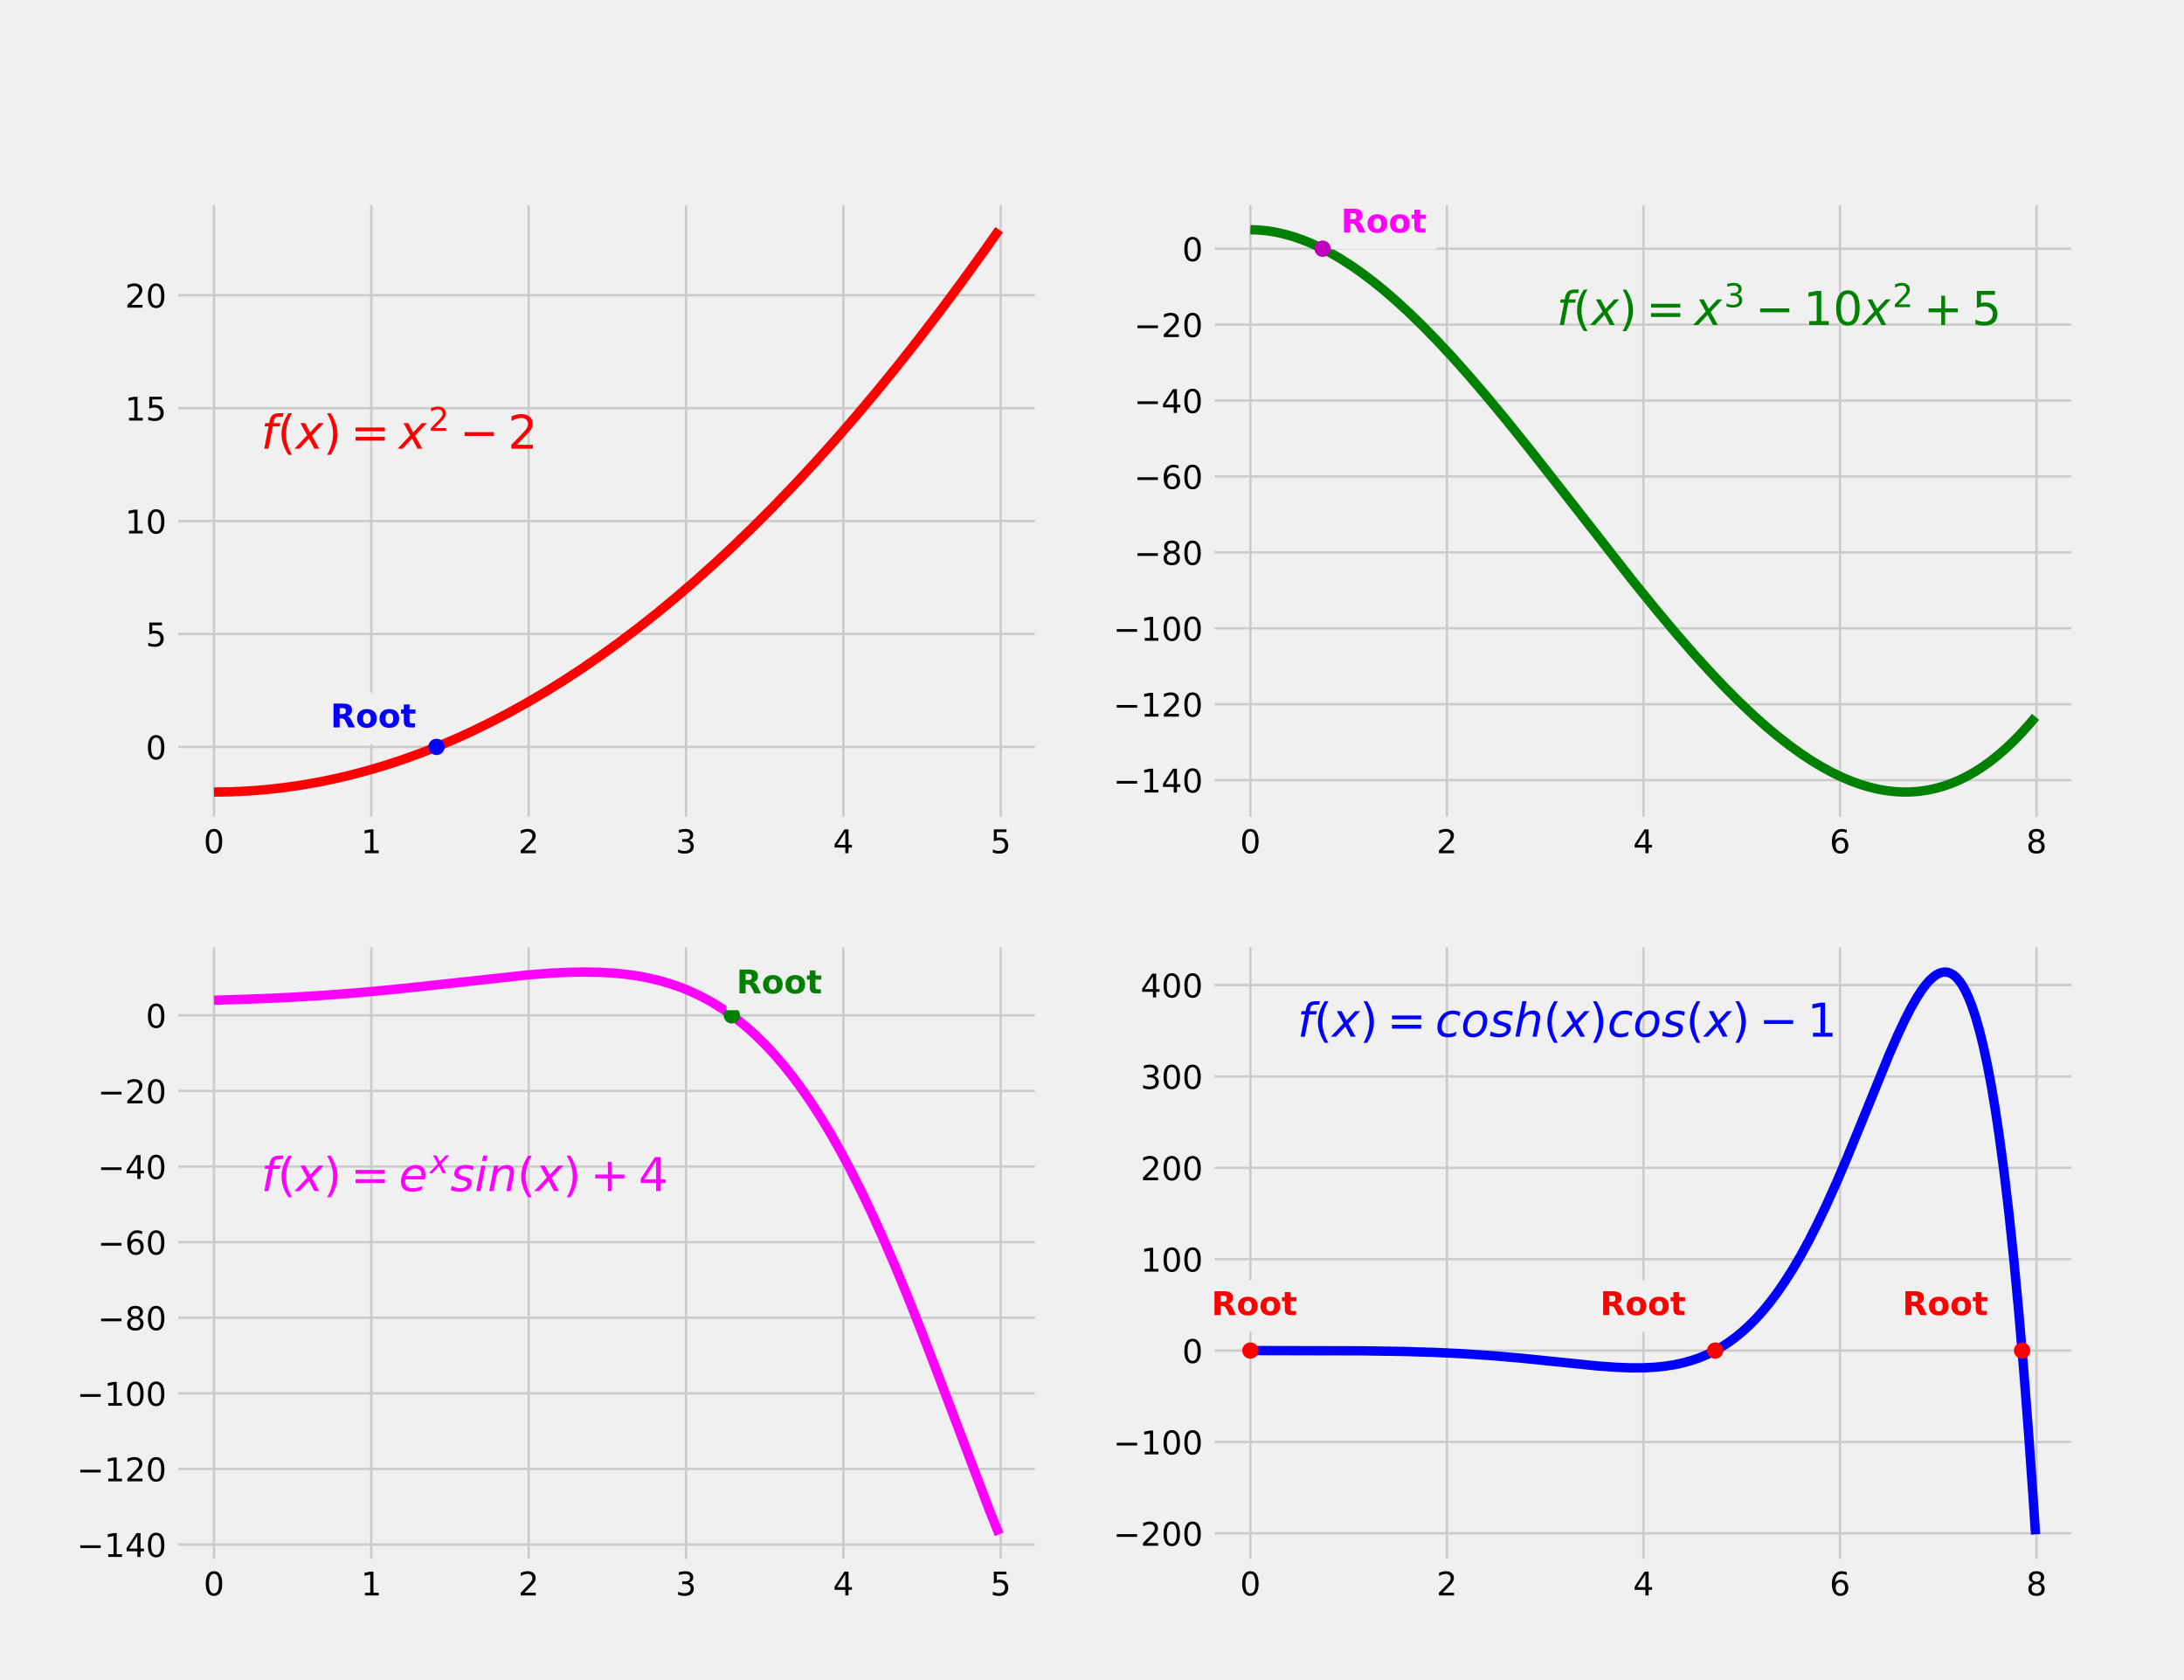 <?xml version="1.0" encoding="utf-8" standalone="no"?>
<!DOCTYPE svg PUBLIC "-//W3C//DTD SVG 1.1//EN"
  "http://www.w3.org/Graphics/SVG/1.1/DTD/svg11.dtd">
<!-- Created with matplotlib (http://matplotlib.org/) -->
<svg height="720pt" version="1.1" viewBox="0 0 936 720" width="936pt" xmlns="http://www.w3.org/2000/svg" xmlns:xlink="http://www.w3.org/1999/xlink">
 <defs>
  <style type="text/css">
*{stroke-linecap:butt;stroke-linejoin:round;}
  </style>
 </defs>
 <g id="figure_1">
  <g id="patch_1">
   <path d="M 0 720 
L 936 720 
L 936 0 
L 0 0 
z
" style="fill:#f0f0f0;"/>
  </g>
  <g id="axes_1">
   <g id="patch_2">
    <path d="M 74.88 351.491 
L 445.025 351.491 
L 445.025 86.4 
L 74.88 86.4 
z
" style="fill:#f0f0f0;"/>
   </g>
   <g id="matplotlib.axis_1">
    <g id="xtick_1">
     <g id="line2d_1">
      <path clip-path="url(#p15a89bfb05)" d="M 91.705 351.491 
L 91.705 86.4 
" style="fill:none;stroke:#cbcbcb;"/>
     </g>
     <g id="line2d_2"/>
     <g id="text_1">
      <!-- 0 -->
      <defs>
       <path d="M 31.781 66.406 
Q 24.172 66.406 20.328 58.906 
Q 16.5 51.422 16.5 36.375 
Q 16.5 21.391 20.328 13.891 
Q 24.172 6.391 31.781 6.391 
Q 39.453 6.391 43.281 13.891 
Q 47.125 21.391 47.125 36.375 
Q 47.125 51.422 43.281 58.906 
Q 39.453 66.406 31.781 66.406 
z
M 31.781 74.219 
Q 44.047 74.219 50.516 64.516 
Q 56.984 54.828 56.984 36.375 
Q 56.984 17.969 50.516 8.266 
Q 44.047 -1.422 31.781 -1.422 
Q 19.531 -1.422 13.062 8.266 
Q 6.594 17.969 6.594 36.375 
Q 6.594 54.828 13.062 64.516 
Q 19.531 74.219 31.781 74.219 
z
" id="DejaVuSans-30"/>
      </defs>
      <g transform="translate(87.251 365.629)scale(0.14 -0.14)">
       <use xlink:href="#DejaVuSans-30"/>
      </g>
     </g>
    </g>
    <g id="xtick_2">
     <g id="line2d_3">
      <path clip-path="url(#p15a89bfb05)" d="M 159.139 351.491 
L 159.139 86.4 
" style="fill:none;stroke:#cbcbcb;"/>
     </g>
     <g id="line2d_4"/>
     <g id="text_2">
      <!-- 1 -->
      <defs>
       <path d="M 12.406 8.297 
L 28.516 8.297 
L 28.516 63.922 
L 10.984 60.406 
L 10.984 69.391 
L 28.422 72.906 
L 38.281 72.906 
L 38.281 8.297 
L 54.391 8.297 
L 54.391 0 
L 12.406 0 
z
" id="DejaVuSans-31"/>
      </defs>
      <g transform="translate(154.685 365.629)scale(0.14 -0.14)">
       <use xlink:href="#DejaVuSans-31"/>
      </g>
     </g>
    </g>
    <g id="xtick_3">
     <g id="line2d_5">
      <path clip-path="url(#p15a89bfb05)" d="M 226.573 351.491 
L 226.573 86.4 
" style="fill:none;stroke:#cbcbcb;"/>
     </g>
     <g id="line2d_6"/>
     <g id="text_3">
      <!-- 2 -->
      <defs>
       <path d="M 19.188 8.297 
L 53.609 8.297 
L 53.609 0 
L 7.328 0 
L 7.328 8.297 
Q 12.938 14.109 22.625 23.891 
Q 32.328 33.688 34.812 36.531 
Q 39.547 41.844 41.422 45.531 
Q 43.312 49.219 43.312 52.781 
Q 43.312 58.594 39.234 62.25 
Q 35.156 65.922 28.609 65.922 
Q 23.969 65.922 18.812 64.312 
Q 13.672 62.703 7.812 59.422 
L 7.812 69.391 
Q 13.766 71.781 18.938 73 
Q 24.125 74.219 28.422 74.219 
Q 39.75 74.219 46.484 68.547 
Q 53.219 62.891 53.219 53.422 
Q 53.219 48.922 51.531 44.891 
Q 49.859 40.875 45.406 35.406 
Q 44.188 33.984 37.641 27.219 
Q 31.109 20.453 19.188 8.297 
z
" id="DejaVuSans-32"/>
      </defs>
      <g transform="translate(222.119 365.629)scale(0.14 -0.14)">
       <use xlink:href="#DejaVuSans-32"/>
      </g>
     </g>
    </g>
    <g id="xtick_4">
     <g id="line2d_7">
      <path clip-path="url(#p15a89bfb05)" d="M 294.007 351.491 
L 294.007 86.4 
" style="fill:none;stroke:#cbcbcb;"/>
     </g>
     <g id="line2d_8"/>
     <g id="text_4">
      <!-- 3 -->
      <defs>
       <path d="M 40.578 39.312 
Q 47.656 37.797 51.625 33 
Q 55.609 28.219 55.609 21.188 
Q 55.609 10.406 48.188 4.484 
Q 40.766 -1.422 27.094 -1.422 
Q 22.516 -1.422 17.656 -0.516 
Q 12.797 0.391 7.625 2.203 
L 7.625 11.719 
Q 11.719 9.328 16.594 8.109 
Q 21.484 6.891 26.812 6.891 
Q 36.078 6.891 40.938 10.547 
Q 45.797 14.203 45.797 21.188 
Q 45.797 27.641 41.281 31.266 
Q 36.766 34.906 28.719 34.906 
L 20.219 34.906 
L 20.219 43.016 
L 29.109 43.016 
Q 36.375 43.016 40.234 45.922 
Q 44.094 48.828 44.094 54.297 
Q 44.094 59.906 40.109 62.906 
Q 36.141 65.922 28.719 65.922 
Q 24.656 65.922 20.016 65.031 
Q 15.375 64.156 9.812 62.312 
L 9.812 71.094 
Q 15.438 72.656 20.344 73.438 
Q 25.25 74.219 29.594 74.219 
Q 40.828 74.219 47.359 69.109 
Q 53.906 64.016 53.906 55.328 
Q 53.906 49.266 50.438 45.094 
Q 46.969 40.922 40.578 39.312 
z
" id="DejaVuSans-33"/>
      </defs>
      <g transform="translate(289.553 365.629)scale(0.14 -0.14)">
       <use xlink:href="#DejaVuSans-33"/>
      </g>
     </g>
    </g>
    <g id="xtick_5">
     <g id="line2d_9">
      <path clip-path="url(#p15a89bfb05)" d="M 361.441 351.491 
L 361.441 86.4 
" style="fill:none;stroke:#cbcbcb;"/>
     </g>
     <g id="line2d_10"/>
     <g id="text_5">
      <!-- 4 -->
      <defs>
       <path d="M 37.797 64.312 
L 12.891 25.391 
L 37.797 25.391 
z
M 35.203 72.906 
L 47.609 72.906 
L 47.609 25.391 
L 58.016 25.391 
L 58.016 17.188 
L 47.609 17.188 
L 47.609 0 
L 37.797 0 
L 37.797 17.188 
L 4.891 17.188 
L 4.891 26.703 
z
" id="DejaVuSans-34"/>
      </defs>
      <g transform="translate(356.987 365.629)scale(0.14 -0.14)">
       <use xlink:href="#DejaVuSans-34"/>
      </g>
     </g>
    </g>
    <g id="xtick_6">
     <g id="line2d_11">
      <path clip-path="url(#p15a89bfb05)" d="M 428.875 351.491 
L 428.875 86.4 
" style="fill:none;stroke:#cbcbcb;"/>
     </g>
     <g id="line2d_12"/>
     <g id="text_6">
      <!-- 5 -->
      <defs>
       <path d="M 10.797 72.906 
L 49.516 72.906 
L 49.516 64.594 
L 19.828 64.594 
L 19.828 46.734 
Q 21.969 47.469 24.109 47.828 
Q 26.266 48.188 28.422 48.188 
Q 40.625 48.188 47.75 41.5 
Q 54.891 34.812 54.891 23.391 
Q 54.891 11.625 47.562 5.094 
Q 40.234 -1.422 26.906 -1.422 
Q 22.312 -1.422 17.547 -0.641 
Q 12.797 0.141 7.719 1.703 
L 7.719 11.625 
Q 12.109 9.234 16.797 8.062 
Q 21.484 6.891 26.703 6.891 
Q 35.156 6.891 40.078 11.328 
Q 45.016 15.766 45.016 23.391 
Q 45.016 31 40.078 35.438 
Q 35.156 39.891 26.703 39.891 
Q 22.75 39.891 18.812 39.016 
Q 14.891 38.141 10.797 36.281 
z
" id="DejaVuSans-35"/>
      </defs>
      <g transform="translate(424.421 365.629)scale(0.14 -0.14)">
       <use xlink:href="#DejaVuSans-35"/>
      </g>
     </g>
    </g>
   </g>
   <g id="matplotlib.axis_2">
    <g id="ytick_1">
     <g id="line2d_13">
      <path clip-path="url(#p15a89bfb05)" d="M 74.88 320.085 
L 445.025 320.085 
" style="fill:none;stroke:#cbcbcb;"/>
     </g>
     <g id="line2d_14"/>
     <g id="text_7">
      <!-- 0 -->
      <g transform="translate(62.472 325.404)scale(0.14 -0.14)">
       <use xlink:href="#DejaVuSans-30"/>
      </g>
     </g>
    </g>
    <g id="ytick_2">
     <g id="line2d_15">
      <path clip-path="url(#p15a89bfb05)" d="M 74.88 271.693 
L 445.025 271.693 
" style="fill:none;stroke:#cbcbcb;"/>
     </g>
     <g id="line2d_16"/>
     <g id="text_8">
      <!-- 5 -->
      <g transform="translate(62.472 277.012)scale(0.14 -0.14)">
       <use xlink:href="#DejaVuSans-35"/>
      </g>
     </g>
    </g>
    <g id="ytick_3">
     <g id="line2d_17">
      <path clip-path="url(#p15a89bfb05)" d="M 74.88 223.301 
L 445.025 223.301 
" style="fill:none;stroke:#cbcbcb;"/>
     </g>
     <g id="line2d_18"/>
     <g id="text_9">
      <!-- 10 -->
      <g transform="translate(53.565 228.62)scale(0.14 -0.14)">
       <use xlink:href="#DejaVuSans-31"/>
       <use x="63.623" xlink:href="#DejaVuSans-30"/>
      </g>
     </g>
    </g>
    <g id="ytick_4">
     <g id="line2d_19">
      <path clip-path="url(#p15a89bfb05)" d="M 74.88 174.909 
L 445.025 174.909 
" style="fill:none;stroke:#cbcbcb;"/>
     </g>
     <g id="line2d_20"/>
     <g id="text_10">
      <!-- 15 -->
      <g transform="translate(53.565 180.228)scale(0.14 -0.14)">
       <use xlink:href="#DejaVuSans-31"/>
       <use x="63.623" xlink:href="#DejaVuSans-35"/>
      </g>
     </g>
    </g>
    <g id="ytick_5">
     <g id="line2d_21">
      <path clip-path="url(#p15a89bfb05)" d="M 74.88 126.518 
L 445.025 126.518 
" style="fill:none;stroke:#cbcbcb;"/>
     </g>
     <g id="line2d_22"/>
     <g id="text_11">
      <!-- 20 -->
      <g transform="translate(53.565 131.837)scale(0.14 -0.14)">
       <use xlink:href="#DejaVuSans-32"/>
       <use x="63.623" xlink:href="#DejaVuSans-30"/>
      </g>
     </g>
    </g>
   </g>
   <g id="line2d_23">
    <path clip-path="url(#p15a89bfb05)" d="M 91.705 339.441 
L 99.123 339.324 
L 106.54 338.973 
L 113.958 338.387 
L 121.376 337.568 
L 128.794 336.514 
L 136.211 335.225 
L 143.629 333.703 
L 151.047 331.946 
L 158.464 329.956 
L 165.882 327.731 
L 173.3 325.271 
L 180.718 322.578 
L 188.135 319.65 
L 195.553 316.488 
L 202.971 313.092 
L 210.389 309.462 
L 217.806 305.597 
L 225.224 301.498 
L 233.316 296.76 
L 241.408 291.743 
L 249.5 286.447 
L 257.593 280.872 
L 265.685 275.018 
L 273.777 268.886 
L 281.869 262.475 
L 289.961 255.786 
L 298.053 248.817 
L 306.145 241.57 
L 314.237 234.044 
L 323.004 225.577 
L 331.77 216.782 
L 340.536 207.66 
L 349.303 198.211 
L 358.069 188.435 
L 366.836 178.332 
L 375.602 167.901 
L 384.369 157.144 
L 393.809 145.193 
L 403.25 132.863 
L 412.691 120.153 
L 422.132 107.064 
L 428.201 98.45 
L 428.201 98.45 
" style="fill:none;stroke:#ff0000;stroke-width:4;"/>
   </g>
   <g id="line2d_24">
    <defs>
     <path d="M 0 3 
C 0.796 3 1.559 2.684 2.121 2.121 
C 2.684 1.559 3 0.796 3 0 
C 3 -0.796 2.684 -1.559 2.121 -2.121 
C 1.559 -2.684 0.796 -3 0 -3 
C -0.796 -3 -1.559 -2.684 -2.121 -2.121 
C -2.684 -1.559 -3 -0.796 -3 0 
C -3 0.796 -2.684 1.559 -2.121 2.121 
C -1.559 2.684 -0.796 3 0 3 
z
" id="m96d8ebe243" style="stroke:#0000ff;"/>
    </defs>
    <g clip-path="url(#p15a89bfb05)">
     <use style="fill:#0000ff;stroke:#0000ff;" x="187.071" xlink:href="#m96d8ebe243" y="320.085"/>
    </g>
   </g>
   <g id="patch_3">
    <path d="M 74.88 351.491 
L 74.88 86.4 
" style="fill:none;stroke:#f0f0f0;stroke-linecap:square;stroke-linejoin:miter;stroke-width:3;"/>
   </g>
   <g id="patch_4">
    <path d="M 445.025 351.491 
L 445.025 86.4 
" style="fill:none;stroke:#f0f0f0;stroke-linecap:square;stroke-linejoin:miter;stroke-width:3;"/>
   </g>
   <g id="patch_5">
    <path d="M 74.88 351.491 
L 445.025 351.491 
" style="fill:none;stroke:#f0f0f0;stroke-linecap:square;stroke-linejoin:miter;stroke-width:3;"/>
   </g>
   <g id="patch_6">
    <path d="M 74.88 86.4 
L 445.025 86.4 
" style="fill:none;stroke:#f0f0f0;stroke-linecap:square;stroke-linejoin:miter;stroke-width:3;"/>
   </g>
   <g id="text_12">
    <!-- $f(x)=x^2-2$ -->
    <defs>
     <path d="M 47.797 75.984 
L 46.391 68.5 
L 37.797 68.5 
Q 32.906 68.5 30.688 66.578 
Q 28.469 64.656 27.391 59.516 
L 26.422 54.688 
L 41.219 54.688 
L 39.891 47.703 
L 25.094 47.703 
L 15.828 0 
L 6.781 0 
L 16.109 47.703 
L 7.516 47.703 
L 8.797 54.688 
L 17.391 54.688 
L 18.109 58.5 
Q 19.969 68.172 24.625 72.078 
Q 29.297 75.984 39.312 75.984 
z
" id="DejaVuSans-Oblique-66"/>
     <path d="M 31 75.875 
Q 24.469 64.656 21.281 53.656 
Q 18.109 42.672 18.109 31.391 
Q 18.109 20.125 21.312 9.062 
Q 24.516 -2 31 -13.188 
L 23.188 -13.188 
Q 15.875 -1.703 12.234 9.375 
Q 8.594 20.453 8.594 31.391 
Q 8.594 42.281 12.203 53.312 
Q 15.828 64.359 23.188 75.875 
z
" id="DejaVuSans-28"/>
     <path d="M 60.016 54.688 
L 34.906 27.875 
L 50.297 0 
L 39.984 0 
L 28.422 21.688 
L 8.297 0 
L -2.594 0 
L 24.312 28.812 
L 10.016 54.688 
L 20.312 54.688 
L 30.812 34.906 
L 49.125 54.688 
z
" id="DejaVuSans-Oblique-78"/>
     <path d="M 8.016 75.875 
L 15.828 75.875 
Q 23.141 64.359 26.781 53.312 
Q 30.422 42.281 30.422 31.391 
Q 30.422 20.453 26.781 9.375 
Q 23.141 -1.703 15.828 -13.188 
L 8.016 -13.188 
Q 14.5 -2 17.703 9.062 
Q 20.906 20.125 20.906 31.391 
Q 20.906 42.672 17.703 53.656 
Q 14.5 64.656 8.016 75.875 
z
" id="DejaVuSans-29"/>
     <path d="M 10.594 45.406 
L 73.188 45.406 
L 73.188 37.203 
L 10.594 37.203 
z
M 10.594 25.484 
L 73.188 25.484 
L 73.188 17.188 
L 10.594 17.188 
z
" id="DejaVuSans-3d"/>
     <path d="M 10.594 35.5 
L 73.188 35.5 
L 73.188 27.203 
L 10.594 27.203 
z
" id="DejaVuSans-2212"/>
    </defs>
    <g style="fill:#ff0000;" transform="translate(111.895 192.436)scale(0.2 -0.2)">
     <use transform="translate(0 0.766)" xlink:href="#DejaVuSans-Oblique-66"/>
     <use transform="translate(35.205 0.766)" xlink:href="#DejaVuSans-28"/>
     <use transform="translate(74.219 0.766)" xlink:href="#DejaVuSans-Oblique-78"/>
     <use transform="translate(133.398 0.766)" xlink:href="#DejaVuSans-29"/>
     <use transform="translate(191.895 0.766)" xlink:href="#DejaVuSans-3d"/>
     <use transform="translate(295.166 0.766)" xlink:href="#DejaVuSans-Oblique-78"/>
     <use transform="translate(358.812 39.047)scale(0.7)" xlink:href="#DejaVuSans-32"/>
     <use transform="translate(425.565 0.766)" xlink:href="#DejaVuSans-2212"/>
     <use transform="translate(528.836 0.766)" xlink:href="#DejaVuSans-32"/>
    </g>
   </g>
   <g id="text_13">
    <g id="patch_7">
     <path d="M 137.599 318.699 
L 182.428 318.699 
L 182.428 297.029 
L 137.599 297.029 
z
" style="fill:#f0f0f0;stroke:#f0f0f0;stroke-linejoin:miter;stroke-width:0.5;"/>
    </g>
    <!-- Root -->
    <defs>
     <path d="M 35.891 40.578 
Q 41.797 40.578 44.359 42.766 
Q 46.922 44.969 46.922 50 
Q 46.922 54.984 44.359 57.125 
Q 41.797 59.281 35.891 59.281 
L 27.984 59.281 
L 27.984 40.578 
z
M 27.984 27.594 
L 27.984 0 
L 9.188 0 
L 9.188 72.906 
L 37.891 72.906 
Q 52.297 72.906 59 68.062 
Q 65.719 63.234 65.719 52.781 
Q 65.719 45.562 62.219 40.922 
Q 58.734 36.281 51.703 34.078 
Q 55.562 33.203 58.609 30.094 
Q 61.672 27 64.797 20.703 
L 75 0 
L 54.984 0 
L 46.094 18.109 
Q 43.406 23.578 40.641 25.578 
Q 37.891 27.594 33.297 27.594 
z
" id="DejaVuSans-Bold-52"/>
     <path d="M 34.422 43.5 
Q 28.609 43.5 25.562 39.328 
Q 22.516 35.156 22.516 27.297 
Q 22.516 19.438 25.562 15.25 
Q 28.609 11.078 34.422 11.078 
Q 40.141 11.078 43.156 15.25 
Q 46.188 19.438 46.188 27.297 
Q 46.188 35.156 43.156 39.328 
Q 40.141 43.5 34.422 43.5 
z
M 34.422 56 
Q 48.531 56 56.469 48.375 
Q 64.406 40.766 64.406 27.297 
Q 64.406 13.812 56.469 6.188 
Q 48.531 -1.422 34.422 -1.422 
Q 20.266 -1.422 12.281 6.188 
Q 4.297 13.812 4.297 27.297 
Q 4.297 40.766 12.281 48.375 
Q 20.266 56 34.422 56 
z
" id="DejaVuSans-Bold-6f"/>
     <path d="M 27.484 70.219 
L 27.484 54.688 
L 45.516 54.688 
L 45.516 42.188 
L 27.484 42.188 
L 27.484 19 
Q 27.484 15.188 29 13.844 
Q 30.516 12.5 35.016 12.5 
L 44 12.5 
L 44 0 
L 29 0 
Q 18.656 0 14.328 4.312 
Q 10.016 8.641 10.016 19 
L 10.016 42.188 
L 1.312 42.188 
L 1.312 54.688 
L 10.016 54.688 
L 10.016 70.219 
z
" id="DejaVuSans-Bold-74"/>
    </defs>
    <g style="fill:#0000ff;" transform="translate(141.659 311.727)scale(0.14 -0.14)">
     <use xlink:href="#DejaVuSans-Bold-52"/>
     <use x="77.002" xlink:href="#DejaVuSans-Bold-6f"/>
     <use x="145.703" xlink:href="#DejaVuSans-Bold-6f"/>
     <use x="214.404" xlink:href="#DejaVuSans-Bold-74"/>
    </g>
   </g>
  </g>
  <g id="axes_2">
   <g id="patch_8">
    <path d="M 519.055 351.491 
L 889.2 351.491 
L 889.2 86.4 
L 519.055 86.4 
z
" style="fill:#f0f0f0;"/>
   </g>
   <g id="matplotlib.axis_3">
    <g id="xtick_7">
     <g id="line2d_25">
      <path clip-path="url(#pbf65cb0594)" d="M 535.879 351.491 
L 535.879 86.4 
" style="fill:none;stroke:#cbcbcb;"/>
     </g>
     <g id="line2d_26"/>
     <g id="text_14">
      <!-- 0 -->
      <g transform="translate(531.426 365.629)scale(0.14 -0.14)">
       <use xlink:href="#DejaVuSans-30"/>
      </g>
     </g>
    </g>
    <g id="xtick_8">
     <g id="line2d_27">
      <path clip-path="url(#pbf65cb0594)" d="M 620.109 351.491 
L 620.109 86.4 
" style="fill:none;stroke:#cbcbcb;"/>
     </g>
     <g id="line2d_28"/>
     <g id="text_15">
      <!-- 2 -->
      <g transform="translate(615.655 365.629)scale(0.14 -0.14)">
       <use xlink:href="#DejaVuSans-32"/>
      </g>
     </g>
    </g>
    <g id="xtick_9">
     <g id="line2d_29">
      <path clip-path="url(#pbf65cb0594)" d="M 704.338 351.491 
L 704.338 86.4 
" style="fill:none;stroke:#cbcbcb;"/>
     </g>
     <g id="line2d_30"/>
     <g id="text_16">
      <!-- 4 -->
      <g transform="translate(699.884 365.629)scale(0.14 -0.14)">
       <use xlink:href="#DejaVuSans-34"/>
      </g>
     </g>
    </g>
    <g id="xtick_10">
     <g id="line2d_31">
      <path clip-path="url(#pbf65cb0594)" d="M 788.567 351.491 
L 788.567 86.4 
" style="fill:none;stroke:#cbcbcb;"/>
     </g>
     <g id="line2d_32"/>
     <g id="text_17">
      <!-- 6 -->
      <defs>
       <path d="M 33.016 40.375 
Q 26.375 40.375 22.484 35.828 
Q 18.609 31.297 18.609 23.391 
Q 18.609 15.531 22.484 10.953 
Q 26.375 6.391 33.016 6.391 
Q 39.656 6.391 43.531 10.953 
Q 47.406 15.531 47.406 23.391 
Q 47.406 31.297 43.531 35.828 
Q 39.656 40.375 33.016 40.375 
z
M 52.594 71.297 
L 52.594 62.312 
Q 48.875 64.062 45.094 64.984 
Q 41.312 65.922 37.594 65.922 
Q 27.828 65.922 22.672 59.328 
Q 17.531 52.734 16.797 39.406 
Q 19.672 43.656 24.016 45.922 
Q 28.375 48.188 33.594 48.188 
Q 44.578 48.188 50.953 41.516 
Q 57.328 34.859 57.328 23.391 
Q 57.328 12.156 50.688 5.359 
Q 44.047 -1.422 33.016 -1.422 
Q 20.359 -1.422 13.672 8.266 
Q 6.984 17.969 6.984 36.375 
Q 6.984 53.656 15.188 63.938 
Q 23.391 74.219 37.203 74.219 
Q 40.922 74.219 44.703 73.484 
Q 48.484 72.75 52.594 71.297 
z
" id="DejaVuSans-36"/>
      </defs>
      <g transform="translate(784.113 365.629)scale(0.14 -0.14)">
       <use xlink:href="#DejaVuSans-36"/>
      </g>
     </g>
    </g>
    <g id="xtick_11">
     <g id="line2d_33">
      <path clip-path="url(#pbf65cb0594)" d="M 872.796 351.491 
L 872.796 86.4 
" style="fill:none;stroke:#cbcbcb;"/>
     </g>
     <g id="line2d_34"/>
     <g id="text_18">
      <!-- 8 -->
      <defs>
       <path d="M 31.781 34.625 
Q 24.75 34.625 20.719 30.859 
Q 16.703 27.094 16.703 20.516 
Q 16.703 13.922 20.719 10.156 
Q 24.75 6.391 31.781 6.391 
Q 38.812 6.391 42.859 10.172 
Q 46.922 13.969 46.922 20.516 
Q 46.922 27.094 42.891 30.859 
Q 38.875 34.625 31.781 34.625 
z
M 21.922 38.812 
Q 15.578 40.375 12.031 44.719 
Q 8.5 49.078 8.5 55.328 
Q 8.5 64.062 14.719 69.141 
Q 20.953 74.219 31.781 74.219 
Q 42.672 74.219 48.875 69.141 
Q 55.078 64.062 55.078 55.328 
Q 55.078 49.078 51.531 44.719 
Q 48 40.375 41.703 38.812 
Q 48.828 37.156 52.797 32.312 
Q 56.781 27.484 56.781 20.516 
Q 56.781 9.906 50.312 4.234 
Q 43.844 -1.422 31.781 -1.422 
Q 19.734 -1.422 13.25 4.234 
Q 6.781 9.906 6.781 20.516 
Q 6.781 27.484 10.781 32.312 
Q 14.797 37.156 21.922 38.812 
z
M 18.312 54.391 
Q 18.312 48.734 21.844 45.562 
Q 25.391 42.391 31.781 42.391 
Q 38.141 42.391 41.719 45.562 
Q 45.312 48.734 45.312 54.391 
Q 45.312 60.062 41.719 63.234 
Q 38.141 66.406 31.781 66.406 
Q 25.391 66.406 21.844 63.234 
Q 18.312 60.062 18.312 54.391 
z
" id="DejaVuSans-38"/>
      </defs>
      <g transform="translate(868.343 365.629)scale(0.14 -0.14)">
       <use xlink:href="#DejaVuSans-38"/>
      </g>
     </g>
    </g>
   </g>
   <g id="matplotlib.axis_4">
    <g id="ytick_6">
     <g id="line2d_35">
      <path clip-path="url(#pbf65cb0594)" d="M 519.055 334.32 
L 889.2 334.32 
" style="fill:none;stroke:#cbcbcb;"/>
     </g>
     <g id="line2d_36"/>
     <g id="text_19">
      <!-- −140 -->
      <g transform="translate(477.1 339.639)scale(0.14 -0.14)">
       <use xlink:href="#DejaVuSans-2212"/>
       <use x="83.789" xlink:href="#DejaVuSans-31"/>
       <use x="147.412" xlink:href="#DejaVuSans-34"/>
       <use x="211.035" xlink:href="#DejaVuSans-30"/>
      </g>
     </g>
    </g>
    <g id="ytick_7">
     <g id="line2d_37">
      <path clip-path="url(#pbf65cb0594)" d="M 519.055 301.787 
L 889.2 301.787 
" style="fill:none;stroke:#cbcbcb;"/>
     </g>
     <g id="line2d_38"/>
     <g id="text_20">
      <!-- −120 -->
      <g transform="translate(477.1 307.105)scale(0.14 -0.14)">
       <use xlink:href="#DejaVuSans-2212"/>
       <use x="83.789" xlink:href="#DejaVuSans-31"/>
       <use x="147.412" xlink:href="#DejaVuSans-32"/>
       <use x="211.035" xlink:href="#DejaVuSans-30"/>
      </g>
     </g>
    </g>
    <g id="ytick_8">
     <g id="line2d_39">
      <path clip-path="url(#pbf65cb0594)" d="M 519.055 269.253 
L 889.2 269.253 
" style="fill:none;stroke:#cbcbcb;"/>
     </g>
     <g id="line2d_40"/>
     <g id="text_21">
      <!-- −100 -->
      <g transform="translate(477.1 274.572)scale(0.14 -0.14)">
       <use xlink:href="#DejaVuSans-2212"/>
       <use x="83.789" xlink:href="#DejaVuSans-31"/>
       <use x="147.412" xlink:href="#DejaVuSans-30"/>
       <use x="211.035" xlink:href="#DejaVuSans-30"/>
      </g>
     </g>
    </g>
    <g id="ytick_9">
     <g id="line2d_41">
      <path clip-path="url(#pbf65cb0594)" d="M 519.055 236.719 
L 889.2 236.719 
" style="fill:none;stroke:#cbcbcb;"/>
     </g>
     <g id="line2d_42"/>
     <g id="text_22">
      <!-- −80 -->
      <g transform="translate(486.008 242.038)scale(0.14 -0.14)">
       <use xlink:href="#DejaVuSans-2212"/>
       <use x="83.789" xlink:href="#DejaVuSans-38"/>
       <use x="147.412" xlink:href="#DejaVuSans-30"/>
      </g>
     </g>
    </g>
    <g id="ytick_10">
     <g id="line2d_43">
      <path clip-path="url(#pbf65cb0594)" d="M 519.055 204.185 
L 889.2 204.185 
" style="fill:none;stroke:#cbcbcb;"/>
     </g>
     <g id="line2d_44"/>
     <g id="text_23">
      <!-- −60 -->
      <g transform="translate(486.008 209.504)scale(0.14 -0.14)">
       <use xlink:href="#DejaVuSans-2212"/>
       <use x="83.789" xlink:href="#DejaVuSans-36"/>
       <use x="147.412" xlink:href="#DejaVuSans-30"/>
      </g>
     </g>
    </g>
    <g id="ytick_11">
     <g id="line2d_45">
      <path clip-path="url(#pbf65cb0594)" d="M 519.055 171.651 
L 889.2 171.651 
" style="fill:none;stroke:#cbcbcb;"/>
     </g>
     <g id="line2d_46"/>
     <g id="text_24">
      <!-- −40 -->
      <g transform="translate(486.008 176.97)scale(0.14 -0.14)">
       <use xlink:href="#DejaVuSans-2212"/>
       <use x="83.789" xlink:href="#DejaVuSans-34"/>
       <use x="147.412" xlink:href="#DejaVuSans-30"/>
      </g>
     </g>
    </g>
    <g id="ytick_12">
     <g id="line2d_47">
      <path clip-path="url(#pbf65cb0594)" d="M 519.055 139.117 
L 889.2 139.117 
" style="fill:none;stroke:#cbcbcb;"/>
     </g>
     <g id="line2d_48"/>
     <g id="text_25">
      <!-- −20 -->
      <g transform="translate(486.008 144.436)scale(0.14 -0.14)">
       <use xlink:href="#DejaVuSans-2212"/>
       <use x="83.789" xlink:href="#DejaVuSans-32"/>
       <use x="147.412" xlink:href="#DejaVuSans-30"/>
      </g>
     </g>
    </g>
    <g id="ytick_13">
     <g id="line2d_49">
      <path clip-path="url(#pbf65cb0594)" d="M 519.055 106.583 
L 889.2 106.583 
" style="fill:none;stroke:#cbcbcb;"/>
     </g>
     <g id="line2d_50"/>
     <g id="text_26">
      <!-- 0 -->
      <g transform="translate(506.647 111.902)scale(0.14 -0.14)">
       <use xlink:href="#DejaVuSans-30"/>
      </g>
     </g>
    </g>
   </g>
   <g id="line2d_51">
    <path clip-path="url(#pbf65cb0594)" d="M 535.879 98.45 
L 539.249 98.553 
L 542.618 98.859 
L 546.408 99.441 
L 550.198 100.266 
L 553.989 101.328 
L 557.779 102.619 
L 561.569 104.133 
L 565.781 106.068 
L 569.992 108.258 
L 574.204 110.694 
L 578.836 113.647 
L 583.469 116.874 
L 588.101 120.36 
L 593.155 124.445 
L 598.209 128.807 
L 603.684 133.827 
L 609.58 139.549 
L 615.897 146.016 
L 622.214 152.797 
L 629.374 160.822 
L 636.954 169.66 
L 645.377 179.823 
L 655.485 192.391 
L 668.54 209.015 
L 699.705 248.849 
L 709.813 261.321 
L 718.236 271.377 
L 725.816 280.098 
L 732.976 287.993 
L 739.293 294.646 
L 745.61 300.97 
L 751.506 306.547 
L 756.981 311.42 
L 762.035 315.638 
L 767.089 319.569 
L 771.721 322.908 
L 776.354 325.978 
L 780.986 328.768 
L 785.198 331.05 
L 789.409 333.079 
L 793.621 334.846 
L 797.411 336.204 
L 801.201 337.335 
L 804.992 338.231 
L 808.782 338.885 
L 812.572 339.291 
L 815.942 339.437 
L 819.311 339.376 
L 822.68 339.103 
L 826.049 338.612 
L 829.418 337.899 
L 832.787 336.96 
L 836.157 335.788 
L 839.526 334.378 
L 842.895 332.727 
L 846.264 330.829 
L 849.633 328.678 
L 853.002 326.27 
L 856.372 323.6 
L 859.741 320.663 
L 863.11 317.454 
L 866.479 313.968 
L 870.269 309.708 
L 872.375 307.185 
L 872.375 307.185 
" style="fill:none;stroke:#008000;stroke-width:4;"/>
   </g>
   <g id="line2d_52">
    <defs>
     <path d="M 0 3 
C 0.796 3 1.559 2.684 2.121 2.121 
C 2.684 1.559 3 0.796 3 0 
C 3 -0.796 2.684 -1.559 2.121 -2.121 
C 1.559 -2.684 0.796 -3 0 -3 
C -0.796 -3 -1.559 -2.684 -2.121 -2.121 
C -2.684 -1.559 -3 -0.796 -3 0 
C -3 0.796 -2.684 1.559 -2.121 2.121 
C -1.559 2.684 -0.796 3 0 3 
z
" id="m9a3df22e96" style="stroke:#bf00bf;"/>
    </defs>
    <g clip-path="url(#pbf65cb0594)">
     <use style="fill:#bf00bf;stroke:#bf00bf;" x="566.817" xlink:href="#m9a3df22e96" y="106.583"/>
    </g>
   </g>
   <g id="patch_9">
    <path d="M 519.055 351.491 
L 519.055 86.4 
" style="fill:none;stroke:#f0f0f0;stroke-linecap:square;stroke-linejoin:miter;stroke-width:3;"/>
   </g>
   <g id="patch_10">
    <path d="M 889.2 351.491 
L 889.2 86.4 
" style="fill:none;stroke:#f0f0f0;stroke-linecap:square;stroke-linejoin:miter;stroke-width:3;"/>
   </g>
   <g id="patch_11">
    <path d="M 519.055 351.491 
L 889.2 351.491 
" style="fill:none;stroke:#f0f0f0;stroke-linecap:square;stroke-linejoin:miter;stroke-width:3;"/>
   </g>
   <g id="patch_12">
    <path d="M 519.055 86.4 
L 889.2 86.4 
" style="fill:none;stroke:#f0f0f0;stroke-linecap:square;stroke-linejoin:miter;stroke-width:3;"/>
   </g>
   <g id="text_27">
    <!-- $f(x)=x^3-10x^2+5$ -->
    <defs>
     <path d="M 46 62.703 
L 46 35.5 
L 73.188 35.5 
L 73.188 27.203 
L 46 27.203 
L 46 0 
L 37.797 0 
L 37.797 27.203 
L 10.594 27.203 
L 10.594 35.5 
L 37.797 35.5 
L 37.797 62.703 
z
" id="DejaVuSans-2b"/>
    </defs>
    <g style="fill:#008000;" transform="translate(667.113 139.418)scale(0.2 -0.2)">
     <use transform="translate(0 0.766)" xlink:href="#DejaVuSans-Oblique-66"/>
     <use transform="translate(35.205 0.766)" xlink:href="#DejaVuSans-28"/>
     <use transform="translate(74.219 0.766)" xlink:href="#DejaVuSans-Oblique-78"/>
     <use transform="translate(133.398 0.766)" xlink:href="#DejaVuSans-29"/>
     <use transform="translate(191.895 0.766)" xlink:href="#DejaVuSans-3d"/>
     <use transform="translate(295.166 0.766)" xlink:href="#DejaVuSans-Oblique-78"/>
     <use transform="translate(358.812 39.047)scale(0.7)" xlink:href="#DejaVuSans-33"/>
     <use transform="translate(425.565 0.766)" xlink:href="#DejaVuSans-2212"/>
     <use transform="translate(528.836 0.766)" xlink:href="#DejaVuSans-31"/>
     <use transform="translate(592.459 0.766)" xlink:href="#DejaVuSans-30"/>
     <use transform="translate(656.082 0.766)" xlink:href="#DejaVuSans-Oblique-78"/>
     <use transform="translate(719.728 39.047)scale(0.7)" xlink:href="#DejaVuSans-32"/>
     <use transform="translate(786.481 0.766)" xlink:href="#DejaVuSans-2b"/>
     <use transform="translate(889.753 0.766)" xlink:href="#DejaVuSans-35"/>
    </g>
   </g>
   <g id="text_28">
    <g id="patch_13">
     <path d="M 570.669 106.626 
L 615.498 106.626 
L 615.498 84.957 
L 570.669 84.957 
z
" style="fill:#f0f0f0;stroke:#f0f0f0;stroke-linejoin:miter;stroke-width:0.5;"/>
    </g>
    <!-- Root -->
    <g style="fill:#ff00ff;" transform="translate(574.729 99.655)scale(0.14 -0.14)">
     <use xlink:href="#DejaVuSans-Bold-52"/>
     <use x="77.002" xlink:href="#DejaVuSans-Bold-6f"/>
     <use x="145.703" xlink:href="#DejaVuSans-Bold-6f"/>
     <use x="214.404" xlink:href="#DejaVuSans-Bold-74"/>
    </g>
   </g>
  </g>
  <g id="axes_3">
   <g id="patch_14">
    <path d="M 74.88 669.6 
L 445.025 669.6 
L 445.025 404.509 
L 74.88 404.509 
z
" style="fill:#f0f0f0;"/>
   </g>
   <g id="matplotlib.axis_5">
    <g id="xtick_12">
     <g id="line2d_53">
      <path clip-path="url(#p33802957de)" d="M 91.705 669.6 
L 91.705 404.509 
" style="fill:none;stroke:#cbcbcb;"/>
     </g>
     <g id="line2d_54"/>
     <g id="text_29">
      <!-- 0 -->
      <g transform="translate(87.251 683.738)scale(0.14 -0.14)">
       <use xlink:href="#DejaVuSans-30"/>
      </g>
     </g>
    </g>
    <g id="xtick_13">
     <g id="line2d_55">
      <path clip-path="url(#p33802957de)" d="M 159.139 669.6 
L 159.139 404.509 
" style="fill:none;stroke:#cbcbcb;"/>
     </g>
     <g id="line2d_56"/>
     <g id="text_30">
      <!-- 1 -->
      <g transform="translate(154.685 683.738)scale(0.14 -0.14)">
       <use xlink:href="#DejaVuSans-31"/>
      </g>
     </g>
    </g>
    <g id="xtick_14">
     <g id="line2d_57">
      <path clip-path="url(#p33802957de)" d="M 226.573 669.6 
L 226.573 404.509 
" style="fill:none;stroke:#cbcbcb;"/>
     </g>
     <g id="line2d_58"/>
     <g id="text_31">
      <!-- 2 -->
      <g transform="translate(222.119 683.738)scale(0.14 -0.14)">
       <use xlink:href="#DejaVuSans-32"/>
      </g>
     </g>
    </g>
    <g id="xtick_15">
     <g id="line2d_59">
      <path clip-path="url(#p33802957de)" d="M 294.007 669.6 
L 294.007 404.509 
" style="fill:none;stroke:#cbcbcb;"/>
     </g>
     <g id="line2d_60"/>
     <g id="text_32">
      <!-- 3 -->
      <g transform="translate(289.553 683.738)scale(0.14 -0.14)">
       <use xlink:href="#DejaVuSans-33"/>
      </g>
     </g>
    </g>
    <g id="xtick_16">
     <g id="line2d_61">
      <path clip-path="url(#p33802957de)" d="M 361.441 669.6 
L 361.441 404.509 
" style="fill:none;stroke:#cbcbcb;"/>
     </g>
     <g id="line2d_62"/>
     <g id="text_33">
      <!-- 4 -->
      <g transform="translate(356.987 683.738)scale(0.14 -0.14)">
       <use xlink:href="#DejaVuSans-34"/>
      </g>
     </g>
    </g>
    <g id="xtick_17">
     <g id="line2d_63">
      <path clip-path="url(#p33802957de)" d="M 428.875 669.6 
L 428.875 404.509 
" style="fill:none;stroke:#cbcbcb;"/>
     </g>
     <g id="line2d_64"/>
     <g id="text_34">
      <!-- 5 -->
      <g transform="translate(424.421 683.738)scale(0.14 -0.14)">
       <use xlink:href="#DejaVuSans-35"/>
      </g>
     </g>
    </g>
   </g>
   <g id="matplotlib.axis_6">
    <g id="ytick_14">
     <g id="line2d_65">
      <path clip-path="url(#p33802957de)" d="M 74.88 661.907 
L 445.025 661.907 
" style="fill:none;stroke:#cbcbcb;"/>
     </g>
     <g id="line2d_66"/>
     <g id="text_35">
      <!-- −140 -->
      <g transform="translate(32.926 667.226)scale(0.14 -0.14)">
       <use xlink:href="#DejaVuSans-2212"/>
       <use x="83.789" xlink:href="#DejaVuSans-31"/>
       <use x="147.412" xlink:href="#DejaVuSans-34"/>
       <use x="211.035" xlink:href="#DejaVuSans-30"/>
      </g>
     </g>
    </g>
    <g id="ytick_15">
     <g id="line2d_67">
      <path clip-path="url(#p33802957de)" d="M 74.88 629.509 
L 445.025 629.509 
" style="fill:none;stroke:#cbcbcb;"/>
     </g>
     <g id="line2d_68"/>
     <g id="text_36">
      <!-- −120 -->
      <g transform="translate(32.926 634.828)scale(0.14 -0.14)">
       <use xlink:href="#DejaVuSans-2212"/>
       <use x="83.789" xlink:href="#DejaVuSans-31"/>
       <use x="147.412" xlink:href="#DejaVuSans-32"/>
       <use x="211.035" xlink:href="#DejaVuSans-30"/>
      </g>
     </g>
    </g>
    <g id="ytick_16">
     <g id="line2d_69">
      <path clip-path="url(#p33802957de)" d="M 74.88 597.112 
L 445.025 597.112 
" style="fill:none;stroke:#cbcbcb;"/>
     </g>
     <g id="line2d_70"/>
     <g id="text_37">
      <!-- −100 -->
      <g transform="translate(32.926 602.43)scale(0.14 -0.14)">
       <use xlink:href="#DejaVuSans-2212"/>
       <use x="83.789" xlink:href="#DejaVuSans-31"/>
       <use x="147.412" xlink:href="#DejaVuSans-30"/>
       <use x="211.035" xlink:href="#DejaVuSans-30"/>
      </g>
     </g>
    </g>
    <g id="ytick_17">
     <g id="line2d_71">
      <path clip-path="url(#p33802957de)" d="M 74.88 564.714 
L 445.025 564.714 
" style="fill:none;stroke:#cbcbcb;"/>
     </g>
     <g id="line2d_72"/>
     <g id="text_38">
      <!-- −80 -->
      <g transform="translate(41.833 570.033)scale(0.14 -0.14)">
       <use xlink:href="#DejaVuSans-2212"/>
       <use x="83.789" xlink:href="#DejaVuSans-38"/>
       <use x="147.412" xlink:href="#DejaVuSans-30"/>
      </g>
     </g>
    </g>
    <g id="ytick_18">
     <g id="line2d_73">
      <path clip-path="url(#p33802957de)" d="M 74.88 532.316 
L 445.025 532.316 
" style="fill:none;stroke:#cbcbcb;"/>
     </g>
     <g id="line2d_74"/>
     <g id="text_39">
      <!-- −60 -->
      <g transform="translate(41.833 537.635)scale(0.14 -0.14)">
       <use xlink:href="#DejaVuSans-2212"/>
       <use x="83.789" xlink:href="#DejaVuSans-36"/>
       <use x="147.412" xlink:href="#DejaVuSans-30"/>
      </g>
     </g>
    </g>
    <g id="ytick_19">
     <g id="line2d_75">
      <path clip-path="url(#p33802957de)" d="M 74.88 499.918 
L 445.025 499.918 
" style="fill:none;stroke:#cbcbcb;"/>
     </g>
     <g id="line2d_76"/>
     <g id="text_40">
      <!-- −40 -->
      <g transform="translate(41.833 505.237)scale(0.14 -0.14)">
       <use xlink:href="#DejaVuSans-2212"/>
       <use x="83.789" xlink:href="#DejaVuSans-34"/>
       <use x="147.412" xlink:href="#DejaVuSans-30"/>
      </g>
     </g>
    </g>
    <g id="ytick_20">
     <g id="line2d_77">
      <path clip-path="url(#p33802957de)" d="M 74.88 467.521 
L 445.025 467.521 
" style="fill:none;stroke:#cbcbcb;"/>
     </g>
     <g id="line2d_78"/>
     <g id="text_41">
      <!-- −20 -->
      <g transform="translate(41.833 472.84)scale(0.14 -0.14)">
       <use xlink:href="#DejaVuSans-2212"/>
       <use x="83.789" xlink:href="#DejaVuSans-32"/>
       <use x="147.412" xlink:href="#DejaVuSans-30"/>
      </g>
     </g>
    </g>
    <g id="ytick_21">
     <g id="line2d_79">
      <path clip-path="url(#p33802957de)" d="M 74.88 435.123 
L 445.025 435.123 
" style="fill:none;stroke:#cbcbcb;"/>
     </g>
     <g id="line2d_80"/>
     <g id="text_42">
      <!-- 0 -->
      <g transform="translate(62.472 440.442)scale(0.14 -0.14)">
       <use xlink:href="#DejaVuSans-30"/>
      </g>
     </g>
    </g>
   </g>
   <g id="line2d_81">
    <path clip-path="url(#p33802957de)" d="M 91.705 428.644 
L 108.563 428.129 
L 124.073 427.435 
L 138.909 426.542 
L 153.07 425.466 
L 167.905 424.108 
L 184.089 422.397 
L 226.573 417.76 
L 236.014 417.046 
L 244.106 416.663 
L 250.849 416.559 
L 256.918 416.672 
L 262.987 417.019 
L 268.382 417.557 
L 273.102 418.23 
L 277.823 419.112 
L 282.543 420.228 
L 287.264 421.6 
L 291.31 422.998 
L 295.356 424.617 
L 299.402 426.474 
L 303.448 428.584 
L 307.494 430.963 
L 311.54 433.628 
L 315.586 436.595 
L 319.632 439.879 
L 323.678 443.496 
L 327.724 447.461 
L 331.77 451.787 
L 335.816 456.488 
L 339.862 461.575 
L 343.908 467.059 
L 347.954 472.949 
L 352 479.25 
L 356.046 485.969 
L 360.092 493.106 
L 364.138 500.659 
L 368.859 509.993 
L 373.579 519.874 
L 378.299 530.281 
L 383.694 542.779 
L 389.089 555.864 
L 395.158 571.184 
L 402.576 590.564 
L 424.155 647.516 
L 428.201 657.55 
L 428.201 657.55 
" style="fill:none;stroke:#ff00ff;stroke-width:4;"/>
   </g>
   <g id="line2d_82">
    <defs>
     <path d="M 0 3 
C 0.796 3 1.559 2.684 2.121 2.121 
C 2.684 1.559 3 0.796 3 0 
C 3 -0.796 2.684 -1.559 2.121 -2.121 
C 1.559 -2.684 0.796 -3 0 -3 
C -0.796 -3 -1.559 -2.684 -2.121 -2.121 
C -2.684 -1.559 -3 -0.796 -3 0 
C -3 0.796 -2.684 1.559 -2.121 2.121 
C -1.559 2.684 -0.796 3 0 3 
z
" id="m3b82a39e00" style="stroke:#008000;"/>
    </defs>
    <g clip-path="url(#p33802957de)">
     <use style="fill:#008000;stroke:#008000;" x="313.631" xlink:href="#m3b82a39e00" y="435.123"/>
    </g>
   </g>
   <g id="patch_15">
    <path d="M 74.88 669.6 
L 74.88 404.509 
" style="fill:none;stroke:#f0f0f0;stroke-linecap:square;stroke-linejoin:miter;stroke-width:3;"/>
   </g>
   <g id="patch_16">
    <path d="M 445.025 669.6 
L 445.025 404.509 
" style="fill:none;stroke:#f0f0f0;stroke-linecap:square;stroke-linejoin:miter;stroke-width:3;"/>
   </g>
   <g id="patch_17">
    <path d="M 74.88 669.6 
L 445.025 669.6 
" style="fill:none;stroke:#f0f0f0;stroke-linecap:square;stroke-linejoin:miter;stroke-width:3;"/>
   </g>
   <g id="patch_18">
    <path d="M 74.88 404.509 
L 445.025 404.509 
" style="fill:none;stroke:#f0f0f0;stroke-linecap:square;stroke-linejoin:miter;stroke-width:3;"/>
   </g>
   <g id="text_43">
    <!-- $f(x)=e^{x}sin(x)+4$ -->
    <defs>
     <path d="M 48.094 32.234 
Q 48.25 33.016 48.312 33.844 
Q 48.391 34.672 48.391 35.5 
Q 48.391 41.453 44.891 44.922 
Q 41.406 48.391 35.406 48.391 
Q 28.719 48.391 23.578 44.156 
Q 18.453 39.938 15.828 32.172 
z
M 55.906 25.203 
L 14.109 25.203 
Q 13.812 23.344 13.719 22.266 
Q 13.625 21.188 13.625 20.406 
Q 13.625 13.625 17.797 9.906 
Q 21.969 6.203 29.594 6.203 
Q 35.453 6.203 40.672 7.516 
Q 45.906 8.844 50.391 11.375 
L 48.688 2.484 
Q 43.844 0.531 38.688 -0.438 
Q 33.547 -1.422 28.219 -1.422 
Q 16.844 -1.422 10.719 4.016 
Q 4.594 9.469 4.594 19.484 
Q 4.594 28.031 7.641 35.375 
Q 10.688 42.719 16.609 48.484 
Q 20.406 52.094 25.656 54.047 
Q 30.906 56 36.812 56 
Q 46.094 56 51.578 50.438 
Q 57.078 44.875 57.078 35.5 
Q 57.078 33.25 56.781 30.688 
Q 56.5 28.125 55.906 25.203 
z
" id="DejaVuSans-Oblique-65"/>
     <path d="M 50 53.078 
L 48.297 44.578 
Q 44.734 46.531 40.766 47.5 
Q 36.812 48.484 32.625 48.484 
Q 25.531 48.484 21.453 46.062 
Q 17.391 43.656 17.391 39.5 
Q 17.391 34.672 26.859 32.078 
Q 27.594 31.891 27.938 31.781 
L 30.812 30.906 
Q 39.797 28.422 42.797 25.688 
Q 45.797 22.953 45.797 18.219 
Q 45.797 9.516 38.891 4.047 
Q 31.984 -1.422 20.797 -1.422 
Q 16.453 -1.422 11.672 -0.578 
Q 6.891 0.25 1.125 2 
L 2.875 11.281 
Q 7.812 8.734 12.594 7.422 
Q 17.391 6.109 21.781 6.109 
Q 28.375 6.109 32.5 8.938 
Q 36.625 11.766 36.625 16.109 
Q 36.625 20.797 25.781 23.688 
L 24.859 23.922 
L 21.781 24.703 
Q 14.938 26.516 11.766 29.469 
Q 8.594 32.422 8.594 37.016 
Q 8.594 45.75 15.156 50.875 
Q 21.734 56 33.016 56 
Q 37.453 56 41.672 55.266 
Q 45.906 54.547 50 53.078 
z
" id="DejaVuSans-Oblique-73"/>
     <path d="M 18.312 75.984 
L 27.297 75.984 
L 25.094 64.594 
L 16.109 64.594 
z
M 14.203 54.688 
L 23.188 54.688 
L 12.5 0 
L 3.516 0 
z
" id="DejaVuSans-Oblique-69"/>
     <path d="M 55.719 33.016 
L 49.312 0 
L 40.281 0 
L 46.688 32.672 
Q 47.125 34.969 47.359 36.719 
Q 47.609 38.484 47.609 39.5 
Q 47.609 43.609 45.016 45.891 
Q 42.438 48.188 37.797 48.188 
Q 30.562 48.188 25.344 43.375 
Q 20.125 38.578 18.5 30.328 
L 12.5 0 
L 3.516 0 
L 14.109 54.688 
L 23.094 54.688 
L 21.297 46.094 
Q 25.047 50.828 30.312 53.406 
Q 35.594 56 41.406 56 
Q 48.641 56 52.609 52.094 
Q 56.594 48.188 56.594 41.109 
Q 56.594 39.359 56.375 37.359 
Q 56.156 35.359 55.719 33.016 
z
" id="DejaVuSans-Oblique-6e"/>
    </defs>
    <g style="fill:#ff00ff;" transform="translate(111.895 510.545)scale(0.2 -0.2)">
     <use transform="translate(0 0.438)" xlink:href="#DejaVuSans-Oblique-66"/>
     <use transform="translate(35.205 0.438)" xlink:href="#DejaVuSans-28"/>
     <use transform="translate(74.219 0.438)" xlink:href="#DejaVuSans-Oblique-78"/>
     <use transform="translate(133.398 0.438)" xlink:href="#DejaVuSans-29"/>
     <use transform="translate(191.895 0.438)" xlink:href="#DejaVuSans-3d"/>
     <use transform="translate(295.166 0.438)" xlink:href="#DejaVuSans-Oblique-65"/>
     <use transform="translate(361.339 38.719)scale(0.7)" xlink:href="#DejaVuSans-Oblique-78"/>
     <use transform="translate(405.5 0.438)" xlink:href="#DejaVuSans-Oblique-73"/>
     <use transform="translate(457.599 0.438)" xlink:href="#DejaVuSans-Oblique-69"/>
     <use transform="translate(485.382 0.438)" xlink:href="#DejaVuSans-Oblique-6e"/>
     <use transform="translate(548.761 0.438)" xlink:href="#DejaVuSans-28"/>
     <use transform="translate(587.775 0.438)" xlink:href="#DejaVuSans-Oblique-78"/>
     <use transform="translate(646.955 0.438)" xlink:href="#DejaVuSans-29"/>
     <use transform="translate(705.451 0.438)" xlink:href="#DejaVuSans-2b"/>
     <use transform="translate(808.722 0.438)" xlink:href="#DejaVuSans-34"/>
    </g>
   </g>
   <g id="text_44">
    <g id="patch_19">
     <path d="M 311.568 432.688 
L 356.396 432.688 
L 356.396 411.019 
L 311.568 411.019 
z
" style="fill:#f0f0f0;stroke:#f0f0f0;stroke-linejoin:miter;stroke-width:0.5;"/>
    </g>
    <!-- Root -->
    <g style="fill:#008000;" transform="translate(315.628 425.716)scale(0.14 -0.14)">
     <use xlink:href="#DejaVuSans-Bold-52"/>
     <use x="77.002" xlink:href="#DejaVuSans-Bold-6f"/>
     <use x="145.703" xlink:href="#DejaVuSans-Bold-6f"/>
     <use x="214.404" xlink:href="#DejaVuSans-Bold-74"/>
    </g>
   </g>
  </g>
  <g id="axes_4">
   <g id="patch_20">
    <path d="M 519.055 669.6 
L 889.2 669.6 
L 889.2 404.509 
L 519.055 404.509 
z
" style="fill:#f0f0f0;"/>
   </g>
   <g id="matplotlib.axis_7">
    <g id="xtick_18">
     <g id="line2d_83">
      <path clip-path="url(#paf853c00be)" d="M 535.879 669.6 
L 535.879 404.509 
" style="fill:none;stroke:#cbcbcb;"/>
     </g>
     <g id="line2d_84"/>
     <g id="text_45">
      <!-- 0 -->
      <g transform="translate(531.426 683.738)scale(0.14 -0.14)">
       <use xlink:href="#DejaVuSans-30"/>
      </g>
     </g>
    </g>
    <g id="xtick_19">
     <g id="line2d_85">
      <path clip-path="url(#paf853c00be)" d="M 620.109 669.6 
L 620.109 404.509 
" style="fill:none;stroke:#cbcbcb;"/>
     </g>
     <g id="line2d_86"/>
     <g id="text_46">
      <!-- 2 -->
      <g transform="translate(615.655 683.738)scale(0.14 -0.14)">
       <use xlink:href="#DejaVuSans-32"/>
      </g>
     </g>
    </g>
    <g id="xtick_20">
     <g id="line2d_87">
      <path clip-path="url(#paf853c00be)" d="M 704.338 669.6 
L 704.338 404.509 
" style="fill:none;stroke:#cbcbcb;"/>
     </g>
     <g id="line2d_88"/>
     <g id="text_47">
      <!-- 4 -->
      <g transform="translate(699.884 683.738)scale(0.14 -0.14)">
       <use xlink:href="#DejaVuSans-34"/>
      </g>
     </g>
    </g>
    <g id="xtick_21">
     <g id="line2d_89">
      <path clip-path="url(#paf853c00be)" d="M 788.567 669.6 
L 788.567 404.509 
" style="fill:none;stroke:#cbcbcb;"/>
     </g>
     <g id="line2d_90"/>
     <g id="text_48">
      <!-- 6 -->
      <g transform="translate(784.113 683.738)scale(0.14 -0.14)">
       <use xlink:href="#DejaVuSans-36"/>
      </g>
     </g>
    </g>
    <g id="xtick_22">
     <g id="line2d_91">
      <path clip-path="url(#paf853c00be)" d="M 872.796 669.6 
L 872.796 404.509 
" style="fill:none;stroke:#cbcbcb;"/>
     </g>
     <g id="line2d_92"/>
     <g id="text_49">
      <!-- 8 -->
      <g transform="translate(868.343 683.738)scale(0.14 -0.14)">
       <use xlink:href="#DejaVuSans-38"/>
      </g>
     </g>
    </g>
   </g>
   <g id="matplotlib.axis_8">
    <g id="ytick_22">
     <g id="line2d_93">
      <path clip-path="url(#paf853c00be)" d="M 519.055 657.121 
L 889.2 657.121 
" style="fill:none;stroke:#cbcbcb;"/>
     </g>
     <g id="line2d_94"/>
     <g id="text_50">
      <!-- −200 -->
      <g transform="translate(477.1 662.44)scale(0.14 -0.14)">
       <use xlink:href="#DejaVuSans-2212"/>
       <use x="83.789" xlink:href="#DejaVuSans-32"/>
       <use x="147.412" xlink:href="#DejaVuSans-30"/>
       <use x="211.035" xlink:href="#DejaVuSans-30"/>
      </g>
     </g>
    </g>
    <g id="ytick_23">
     <g id="line2d_95">
      <path clip-path="url(#paf853c00be)" d="M 519.055 617.957 
L 889.2 617.957 
" style="fill:none;stroke:#cbcbcb;"/>
     </g>
     <g id="line2d_96"/>
     <g id="text_51">
      <!-- −100 -->
      <g transform="translate(477.1 623.276)scale(0.14 -0.14)">
       <use xlink:href="#DejaVuSans-2212"/>
       <use x="83.789" xlink:href="#DejaVuSans-31"/>
       <use x="147.412" xlink:href="#DejaVuSans-30"/>
       <use x="211.035" xlink:href="#DejaVuSans-30"/>
      </g>
     </g>
    </g>
    <g id="ytick_24">
     <g id="line2d_97">
      <path clip-path="url(#paf853c00be)" d="M 519.055 578.793 
L 889.2 578.793 
" style="fill:none;stroke:#cbcbcb;"/>
     </g>
     <g id="line2d_98"/>
     <g id="text_52">
      <!-- 0 -->
      <g transform="translate(506.647 584.112)scale(0.14 -0.14)">
       <use xlink:href="#DejaVuSans-30"/>
      </g>
     </g>
    </g>
    <g id="ytick_25">
     <g id="line2d_99">
      <path clip-path="url(#paf853c00be)" d="M 519.055 539.629 
L 889.2 539.629 
" style="fill:none;stroke:#cbcbcb;"/>
     </g>
     <g id="line2d_100"/>
     <g id="text_53">
      <!-- 100 -->
      <g transform="translate(488.832 544.948)scale(0.14 -0.14)">
       <use xlink:href="#DejaVuSans-31"/>
       <use x="63.623" xlink:href="#DejaVuSans-30"/>
       <use x="127.246" xlink:href="#DejaVuSans-30"/>
      </g>
     </g>
    </g>
    <g id="ytick_26">
     <g id="line2d_101">
      <path clip-path="url(#paf853c00be)" d="M 519.055 500.465 
L 889.2 500.465 
" style="fill:none;stroke:#cbcbcb;"/>
     </g>
     <g id="line2d_102"/>
     <g id="text_54">
      <!-- 200 -->
      <g transform="translate(488.832 505.783)scale(0.14 -0.14)">
       <use xlink:href="#DejaVuSans-32"/>
       <use x="63.623" xlink:href="#DejaVuSans-30"/>
       <use x="127.246" xlink:href="#DejaVuSans-30"/>
      </g>
     </g>
    </g>
    <g id="ytick_27">
     <g id="line2d_103">
      <path clip-path="url(#paf853c00be)" d="M 519.055 461.3 
L 889.2 461.3 
" style="fill:none;stroke:#cbcbcb;"/>
     </g>
     <g id="line2d_104"/>
     <g id="text_55">
      <!-- 300 -->
      <g transform="translate(488.832 466.619)scale(0.14 -0.14)">
       <use xlink:href="#DejaVuSans-33"/>
       <use x="63.623" xlink:href="#DejaVuSans-30"/>
       <use x="127.246" xlink:href="#DejaVuSans-30"/>
      </g>
     </g>
    </g>
    <g id="ytick_28">
     <g id="line2d_105">
      <path clip-path="url(#paf853c00be)" d="M 519.055 422.136 
L 889.2 422.136 
" style="fill:none;stroke:#cbcbcb;"/>
     </g>
     <g id="line2d_106"/>
     <g id="text_56">
      <!-- 400 -->
      <g transform="translate(488.832 427.455)scale(0.14 -0.14)">
       <use xlink:href="#DejaVuSans-34"/>
       <use x="63.623" xlink:href="#DejaVuSans-30"/>
       <use x="127.246" xlink:href="#DejaVuSans-30"/>
      </g>
     </g>
    </g>
   </g>
   <g id="line2d_107">
    <path clip-path="url(#paf853c00be)" d="M 535.879 578.793 
L 583.89 578.902 
L 601.578 579.174 
L 615.476 579.6 
L 627.689 580.188 
L 639.481 580.977 
L 651.273 581.987 
L 666.014 583.491 
L 684.544 585.374 
L 692.546 585.954 
L 698.863 586.193 
L 704.338 586.175 
L 708.97 585.948 
L 713.182 585.537 
L 717.393 584.894 
L 721.184 584.087 
L 724.974 583.034 
L 728.343 581.867 
L 731.712 580.461 
L 735.082 578.794 
L 738.03 577.102 
L 740.978 575.179 
L 743.926 573.008 
L 746.874 570.576 
L 749.822 567.869 
L 752.77 564.875 
L 755.718 561.581 
L 758.666 557.976 
L 761.614 554.053 
L 764.983 549.171 
L 768.352 543.859 
L 771.721 538.114 
L 775.09 531.941 
L 778.881 524.501 
L 782.671 516.563 
L 786.883 507.211 
L 791.515 496.374 
L 797.411 481.985 
L 809.624 451.985 
L 813.415 443.325 
L 816.363 437.06 
L 818.89 432.124 
L 821.417 427.683 
L 823.522 424.43 
L 825.207 422.165 
L 826.891 420.233 
L 828.576 418.67 
L 829.839 417.761 
L 831.103 417.095 
L 832.366 416.689 
L 833.63 416.559 
L 834.893 416.722 
L 836.157 417.197 
L 837.42 418.002 
L 838.684 419.156 
L 839.947 420.677 
L 841.21 422.587 
L 842.474 424.906 
L 843.737 427.654 
L 845.001 430.853 
L 846.685 435.857 
L 848.37 441.756 
L 850.054 448.604 
L 851.739 456.458 
L 853.424 465.374 
L 855.108 475.411 
L 856.793 486.631 
L 858.899 502.41 
L 861.004 520.252 
L 863.11 540.28 
L 865.216 562.619 
L 867.321 587.395 
L 869.427 614.733 
L 871.533 644.759 
L 872.375 657.55 
L 872.375 657.55 
" style="fill:none;stroke:#0000ff;stroke-width:4;"/>
   </g>
   <g id="line2d_108">
    <defs>
     <path d="M 0 3 
C 0.796 3 1.559 2.684 2.121 2.121 
C 2.684 1.559 3 0.796 3 0 
C 3 -0.796 2.684 -1.559 2.121 -2.121 
C 1.559 -2.684 0.796 -3 0 -3 
C -0.796 -3 -1.559 -2.684 -2.121 -2.121 
C -2.684 -1.559 -3 -0.796 -3 0 
C -3 0.796 -2.684 1.559 -2.121 2.121 
C -1.559 2.684 -0.796 3 0 3 
z
" id="mb2c63c7ed8" style="stroke:#ff0000;"/>
    </defs>
    <g clip-path="url(#paf853c00be)">
     <use style="fill:#ff0000;stroke:#ff0000;" x="735.083" xlink:href="#mb2c63c7ed8" y="578.793"/>
    </g>
   </g>
   <g id="line2d_109">
    <g clip-path="url(#paf853c00be)">
     <use style="fill:#ff0000;stroke:#ff0000;" x="866.614" xlink:href="#mb2c63c7ed8" y="578.793"/>
    </g>
   </g>
   <g id="line2d_110">
    <g clip-path="url(#paf853c00be)">
     <use style="fill:#ff0000;stroke:#ff0000;" x="535.879" xlink:href="#mb2c63c7ed8" y="578.793"/>
    </g>
   </g>
   <g id="patch_21">
    <path d="M 519.055 669.6 
L 519.055 404.509 
" style="fill:none;stroke:#f0f0f0;stroke-linecap:square;stroke-linejoin:miter;stroke-width:3;"/>
   </g>
   <g id="patch_22">
    <path d="M 889.2 669.6 
L 889.2 404.509 
" style="fill:none;stroke:#f0f0f0;stroke-linecap:square;stroke-linejoin:miter;stroke-width:3;"/>
   </g>
   <g id="patch_23">
    <path d="M 519.055 669.6 
L 889.2 669.6 
" style="fill:none;stroke:#f0f0f0;stroke-linecap:square;stroke-linejoin:miter;stroke-width:3;"/>
   </g>
   <g id="patch_24">
    <path d="M 519.055 404.509 
L 889.2 404.509 
" style="fill:none;stroke:#f0f0f0;stroke-linecap:square;stroke-linejoin:miter;stroke-width:3;"/>
   </g>
   <g id="text_57">
    <!-- $f(x)=cosh(x)cos(x)-1$ -->
    <defs>
     <path d="M 53.609 52.594 
L 51.812 43.703 
Q 48.578 46.047 44.938 47.219 
Q 41.312 48.391 37.406 48.391 
Q 33.109 48.391 29.219 46.875 
Q 25.344 45.359 22.703 42.578 
Q 18.5 38.328 16.203 32.609 
Q 13.922 26.906 13.922 20.797 
Q 13.922 13.422 17.609 9.812 
Q 21.297 6.203 28.812 6.203 
Q 32.516 6.203 36.688 7.328 
Q 40.875 8.453 45.406 10.688 
L 43.703 1.812 
Q 39.797 0.203 35.672 -0.609 
Q 31.547 -1.422 27.203 -1.422 
Q 16.312 -1.422 10.453 4.016 
Q 4.594 9.469 4.594 19.578 
Q 4.594 28.078 7.641 35.234 
Q 10.688 42.391 16.703 48.094 
Q 20.797 52 26.312 54 
Q 31.844 56 38.375 56 
Q 42.188 56 45.938 55.141 
Q 49.703 54.297 53.609 52.594 
z
" id="DejaVuSans-Oblique-63"/>
     <path d="M 25.391 -1.422 
Q 15.766 -1.422 10.172 4.516 
Q 4.594 10.453 4.594 20.703 
Q 4.594 26.656 6.516 32.828 
Q 8.453 39.016 11.531 43.219 
Q 16.359 49.75 22.312 52.875 
Q 28.266 56 35.797 56 
Q 45.125 56 50.859 50.188 
Q 56.594 44.391 56.594 35.016 
Q 56.594 28.516 54.688 22.062 
Q 52.781 15.625 49.703 11.375 
Q 44.922 4.828 38.969 1.703 
Q 33.016 -1.422 25.391 -1.422 
z
M 13.922 21 
Q 13.922 13.578 17.016 9.891 
Q 20.125 6.203 26.422 6.203 
Q 35.453 6.203 41.375 14.078 
Q 47.312 21.969 47.312 34.078 
Q 47.312 41.156 44.141 44.766 
Q 40.969 48.391 34.812 48.391 
Q 29.734 48.391 25.781 46.016 
Q 21.828 43.656 18.703 38.812 
Q 16.406 35.203 15.156 30.562 
Q 13.922 25.922 13.922 21 
z
" id="DejaVuSans-Oblique-6f"/>
     <path d="M 55.719 33.016 
L 49.312 0 
L 40.281 0 
L 46.688 32.672 
Q 47.125 34.969 47.359 36.719 
Q 47.609 38.484 47.609 39.5 
Q 47.609 43.609 45.016 45.891 
Q 42.438 48.188 37.797 48.188 
Q 30.562 48.188 25.266 43.297 
Q 19.969 38.422 18.406 30.328 
L 12.5 0 
L 3.516 0 
L 18.312 75.984 
L 27.297 75.984 
L 21.484 46.094 
Q 24.906 50.688 30.219 53.344 
Q 35.547 56 41.406 56 
Q 48.641 56 52.609 52.094 
Q 56.594 48.188 56.594 41.109 
Q 56.594 39.359 56.375 37.359 
Q 56.156 35.359 55.719 33.016 
z
" id="DejaVuSans-Oblique-68"/>
    </defs>
    <g style="fill:#0000ff;" transform="translate(556.069 444.273)scale(0.2 -0.2)">
     <use transform="translate(0 0.016)" xlink:href="#DejaVuSans-Oblique-66"/>
     <use transform="translate(35.205 0.016)" xlink:href="#DejaVuSans-28"/>
     <use transform="translate(74.219 0.016)" xlink:href="#DejaVuSans-Oblique-78"/>
     <use transform="translate(133.398 0.016)" xlink:href="#DejaVuSans-29"/>
     <use transform="translate(191.895 0.016)" xlink:href="#DejaVuSans-3d"/>
     <use transform="translate(295.166 0.016)" xlink:href="#DejaVuSans-Oblique-63"/>
     <use transform="translate(350.146 0.016)" xlink:href="#DejaVuSans-Oblique-6f"/>
     <use transform="translate(411.328 0.016)" xlink:href="#DejaVuSans-Oblique-73"/>
     <use transform="translate(463.428 0.016)" xlink:href="#DejaVuSans-Oblique-68"/>
     <use transform="translate(526.807 0.016)" xlink:href="#DejaVuSans-28"/>
     <use transform="translate(565.82 0.016)" xlink:href="#DejaVuSans-Oblique-78"/>
     <use transform="translate(625 0.016)" xlink:href="#DejaVuSans-29"/>
     <use transform="translate(664.014 0.016)" xlink:href="#DejaVuSans-Oblique-63"/>
     <use transform="translate(718.994 0.016)" xlink:href="#DejaVuSans-Oblique-6f"/>
     <use transform="translate(780.176 0.016)" xlink:href="#DejaVuSans-Oblique-73"/>
     <use transform="translate(832.275 0.016)" xlink:href="#DejaVuSans-28"/>
     <use transform="translate(871.289 0.016)" xlink:href="#DejaVuSans-Oblique-78"/>
     <use transform="translate(930.469 0.016)" xlink:href="#DejaVuSans-29"/>
     <use transform="translate(988.965 0.016)" xlink:href="#DejaVuSans-2212"/>
     <use transform="translate(1092.236 0.016)" xlink:href="#DejaVuSans-31"/>
    </g>
   </g>
   <g id="text_58">
    <g id="patch_25">
     <path d="M 681.713 570.535 
L 726.541 570.535 
L 726.541 548.866 
L 681.713 548.866 
z
" style="fill:#f0f0f0;stroke:#f0f0f0;stroke-linejoin:miter;stroke-width:0.5;"/>
    </g>
    <!-- Root -->
    <g style="fill:#ff0000;" transform="translate(685.773 563.564)scale(0.14 -0.14)">
     <use xlink:href="#DejaVuSans-Bold-52"/>
     <use x="77.002" xlink:href="#DejaVuSans-Bold-6f"/>
     <use x="145.703" xlink:href="#DejaVuSans-Bold-6f"/>
     <use x="214.404" xlink:href="#DejaVuSans-Bold-74"/>
    </g>
   </g>
   <g id="text_59">
    <g id="patch_26">
     <path d="M 515.148 570.535 
L 559.976 570.535 
L 559.976 548.866 
L 515.148 548.866 
z
" style="fill:#f0f0f0;stroke:#f0f0f0;stroke-linejoin:miter;stroke-width:0.5;"/>
    </g>
    <!-- Root -->
    <g style="fill:#ff0000;" transform="translate(519.208 563.564)scale(0.14 -0.14)">
     <use xlink:href="#DejaVuSans-Bold-52"/>
     <use x="77.002" xlink:href="#DejaVuSans-Bold-6f"/>
     <use x="145.703" xlink:href="#DejaVuSans-Bold-6f"/>
     <use x="214.404" xlink:href="#DejaVuSans-Bold-74"/>
    </g>
   </g>
   <g id="text_60">
    <g id="patch_27">
     <path d="M 811.264 570.535 
L 856.092 570.535 
L 856.092 548.866 
L 811.264 548.866 
z
" style="fill:#f0f0f0;stroke:#f0f0f0;stroke-linejoin:miter;stroke-width:0.5;"/>
    </g>
    <!-- Root -->
    <g style="fill:#ff0000;" transform="translate(815.324 563.564)scale(0.14 -0.14)">
     <use xlink:href="#DejaVuSans-Bold-52"/>
     <use x="77.002" xlink:href="#DejaVuSans-Bold-6f"/>
     <use x="145.703" xlink:href="#DejaVuSans-Bold-6f"/>
     <use x="214.404" xlink:href="#DejaVuSans-Bold-74"/>
    </g>
   </g>
  </g>
 </g>
 <defs>
  <clipPath id="p15a89bfb05">
   <rect height="265.091" width="370.145" x="74.88" y="86.4"/>
  </clipPath>
  <clipPath id="pbf65cb0594">
   <rect height="265.091" width="370.145" x="519.055" y="86.4"/>
  </clipPath>
  <clipPath id="p33802957de">
   <rect height="265.091" width="370.145" x="74.88" y="404.509"/>
  </clipPath>
  <clipPath id="paf853c00be">
   <rect height="265.091" width="370.145" x="519.055" y="404.509"/>
  </clipPath>
 </defs>
</svg>
